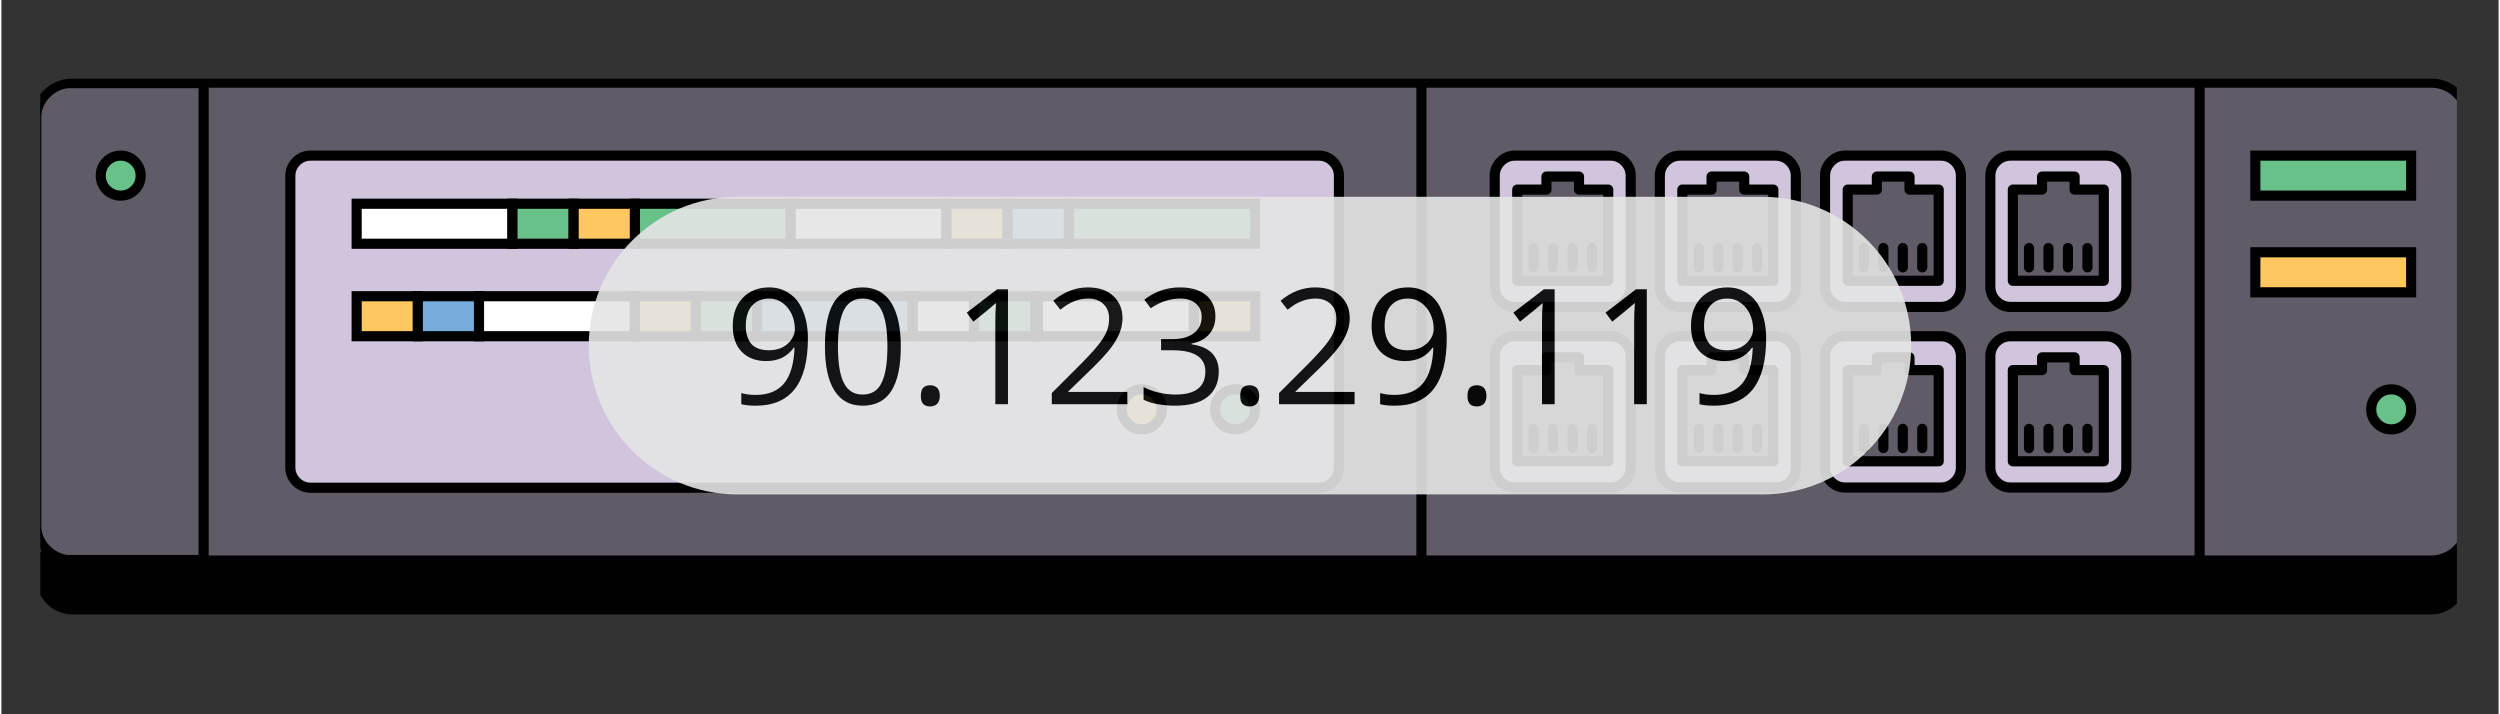 <svg xmlns="http://www.w3.org/2000/svg" xmlns:xlink="http://www.w3.org/1999/xlink" width="140" zoomAndPan="magnify" viewBox="0 0 104.88 30" height="40" preserveAspectRatio="xMidYMid meet" version="1.0"><rect x="0" y="0" width="104.88" height="30" fill="#333333" stroke="none"/><defs><filter x="0%" y="0%" width="100%" height="100%" id="8fdc1958b3"><feColorMatrix values="0 0 0 0 1 0 0 0 0 1 0 0 0 0 1 0 0 0 1 0" color-interpolation-filters="sRGB"/></filter><g/><clipPath id="7b57550fb8"><path d="M 1.633 22 L 103.129 22 L 103.129 25.805 L 1.633 25.805 Z M 1.633 22 " clip-rule="nonzero"/></clipPath><clipPath id="5997197e5d"><path d="M 1.633 3.305 L 9 3.305 L 9 23.766 L 1.633 23.766 Z M 1.633 3.305 " clip-rule="nonzero"/></clipPath><clipPath id="62bd7df922"><path d="M 1.465 21.992 L 1.465 5.008 C 1.465 4.59 1.613 4.234 1.906 3.938 C 2.203 3.641 2.562 3.492 2.98 3.492 L 102.047 3.492 C 102.465 3.492 102.824 3.641 103.117 3.938 C 103.414 4.234 103.562 4.59 103.562 5.008 L 103.562 21.992 C 103.562 22.414 103.414 22.77 103.117 23.066 C 102.824 23.363 102.465 23.512 102.047 23.512 L 2.98 23.512 C 2.562 23.512 2.203 23.363 1.906 23.066 C 1.613 22.77 1.465 22.414 1.465 21.992 Z M 1.465 21.992 " clip-rule="nonzero"/></clipPath><clipPath id="91fb056840"><path d="M 1.633 3.305 L 103.129 3.305 L 103.129 24 L 1.633 24 Z M 1.633 3.305 " clip-rule="nonzero"/></clipPath><clipPath id="853cc76e46"><path d="M 1.633 3.305 L 9 3.305 L 9 23.766 L 1.633 23.766 Z M 1.633 3.305 " clip-rule="nonzero"/></clipPath><clipPath id="7b28061dbf"><path d="M 1.465 21.992 L 1.465 5.008 C 1.465 4.59 1.613 4.234 1.906 3.938 C 2.203 3.641 2.562 3.492 2.98 3.492 L 102.047 3.492 C 102.465 3.492 102.824 3.641 103.117 3.938 C 103.414 4.234 103.562 4.59 103.562 5.008 L 103.562 21.992 C 103.562 22.414 103.414 22.77 103.117 23.066 C 102.824 23.363 102.465 23.512 102.047 23.512 L 2.98 23.512 C 2.562 23.512 2.203 23.363 1.906 23.066 C 1.613 22.77 1.465 22.414 1.465 21.992 Z M 1.465 21.992 " clip-rule="nonzero"/></clipPath><clipPath id="34b1a5bdae"><path d="M 1.633 3.305 L 103.129 3.305 L 103.129 25.805 L 1.633 25.805 Z M 1.633 3.305 " clip-rule="nonzero"/></clipPath><clipPath id="0a7f7ab799"><path d="M 1.633 3.305 L 9 3.305 L 9 23.766 L 1.633 23.766 Z M 1.633 3.305 " clip-rule="nonzero"/></clipPath><clipPath id="078c647e55"><path d="M 1.465 21.992 L 1.465 5.008 C 1.465 4.59 1.613 4.234 1.906 3.938 C 2.203 3.641 2.562 3.492 2.98 3.492 L 102.047 3.492 C 102.465 3.492 102.824 3.641 103.117 3.938 C 103.414 4.234 103.562 4.59 103.562 5.008 L 103.562 21.992 C 103.562 22.414 103.414 22.77 103.117 23.066 C 102.824 23.363 102.465 23.512 102.047 23.512 L 2.98 23.512 C 2.562 23.512 2.203 23.363 1.906 23.066 C 1.613 22.77 1.465 22.414 1.465 21.992 Z M 1.465 21.992 " clip-rule="nonzero"/></clipPath><clipPath id="43fe7c5b7f"><path d="M 56 3.305 L 75 3.305 L 75 19 L 56 19 Z M 56 3.305 " clip-rule="nonzero"/></clipPath><clipPath id="80f7c2dc30"><path d="M 63 3.305 L 82 3.305 L 82 19 L 63 19 Z M 63 3.305 " clip-rule="nonzero"/></clipPath><clipPath id="faf5c5faf7"><path d="M 70 3.305 L 89 3.305 L 89 19 L 70 19 Z M 70 3.305 " clip-rule="nonzero"/></clipPath><clipPath id="b7ad4763f4"><path d="M 77 3.305 L 96 3.305 L 96 19 L 77 19 Z M 77 3.305 " clip-rule="nonzero"/></clipPath><clipPath id="4f9bc08d16"><path d="M 56 8 L 75 8 L 75 25.805 L 56 25.805 Z M 56 8 " clip-rule="nonzero"/></clipPath><clipPath id="9565bceda4"><path d="M 63 8 L 82 8 L 82 25.805 L 63 25.805 Z M 63 8 " clip-rule="nonzero"/></clipPath><clipPath id="69dfd85177"><path d="M 70 8 L 89 8 L 89 25.805 L 70 25.805 Z M 70 8 " clip-rule="nonzero"/></clipPath><clipPath id="335504f481"><path d="M 77 8 L 96 8 L 96 25.805 L 77 25.805 Z M 77 8 " clip-rule="nonzero"/></clipPath><clipPath id="fddbfda3e9"><path d="M 93 10 L 103.129 10 L 103.129 25 L 93 25 Z M 93 10 " clip-rule="nonzero"/></clipPath><clipPath id="ef5968e3ed"><path d="M 1.633 3.305 L 12 3.305 L 12 15 L 1.633 15 Z M 1.633 3.305 " clip-rule="nonzero"/></clipPath><clipPath id="c0a10d151d"><path d="M 6 3.305 L 63 3.305 L 63 25.805 L 6 25.805 Z M 6 3.305 " clip-rule="nonzero"/></clipPath><clipPath id="88fd8d05bd"><path d="M 59 3.305 L 60 3.305 L 60 24 L 59 24 Z M 59 3.305 " clip-rule="nonzero"/></clipPath><clipPath id="64845ace80"><path d="M 92 3.305 L 93 3.305 L 93 24 L 92 24 Z M 92 3.305 " clip-rule="nonzero"/></clipPath><mask id="ef2af57701"><g filter="url(#8fdc1958b3)"><rect x="-10.488" width="125.856" fill="#000000" y="-3" height="36" fill-opacity="0.9"/></g></mask><clipPath id="5ef28d3043"><path d="M 0.668 0.266 L 56.227 0.266 L 56.227 12.766 L 0.668 12.766 Z M 0.668 0.266 " clip-rule="nonzero"/></clipPath><clipPath id="20c2387d30"><path d="M 6.918 0.266 L 49.965 0.266 C 53.414 0.266 56.211 3.066 56.211 6.516 C 56.211 9.969 53.414 12.766 49.965 12.766 L 6.918 12.766 C 3.465 12.766 0.668 9.969 0.668 6.516 C 0.668 3.066 3.465 0.266 6.918 0.266 Z M 6.918 0.266 " clip-rule="nonzero"/></clipPath><clipPath id="7c1904b293"><rect x="0" width="57" y="0" height="13"/></clipPath></defs><g clip-path="url(#7b57550fb8)"><path fill="#010101" d="M 2.98 22.395 L 102.047 22.395 C 102.25 22.395 102.441 22.434 102.629 22.508 C 102.812 22.586 102.977 22.695 103.117 22.84 C 103.262 22.98 103.371 23.145 103.449 23.332 C 103.523 23.516 103.562 23.711 103.562 23.91 L 103.562 24.285 C 103.562 24.488 103.523 24.684 103.449 24.867 C 103.371 25.055 103.262 25.219 103.117 25.359 C 102.977 25.504 102.812 25.613 102.629 25.688 C 102.441 25.766 102.25 25.805 102.047 25.805 L 2.98 25.805 C 2.777 25.805 2.586 25.766 2.398 25.688 C 2.215 25.613 2.051 25.504 1.906 25.359 C 1.766 25.219 1.656 25.055 1.578 24.867 C 1.504 24.684 1.465 24.488 1.465 24.285 L 1.465 23.91 C 1.465 23.711 1.504 23.516 1.578 23.332 C 1.656 23.145 1.766 22.98 1.906 22.84 C 2.051 22.695 2.215 22.586 2.398 22.508 C 2.586 22.434 2.777 22.395 2.98 22.395 Z M 2.98 22.395 " fill-opacity="1" fill-rule="nonzero"/></g><g clip-path="url(#5997197e5d)"><g clip-path="url(#62bd7df922)"><path fill="#d1c4dd" d="M 1.465 3.492 L 8.492 3.492 L 8.492 23.512 L 1.465 23.512 Z M 1.465 3.492 " fill-opacity="1" fill-rule="nonzero"/></g></g><g clip-path="url(#91fb056840)"><path fill="#615b67" d="M 2.98 3.492 L 102.047 3.492 C 102.25 3.492 102.441 3.531 102.629 3.609 C 102.812 3.684 102.977 3.793 103.117 3.938 C 103.262 4.078 103.371 4.242 103.449 4.43 C 103.523 4.613 103.562 4.809 103.562 5.008 L 103.562 21.992 C 103.562 22.195 103.523 22.387 103.449 22.574 C 103.371 22.762 103.262 22.926 103.117 23.066 C 102.977 23.207 102.812 23.32 102.629 23.395 C 102.441 23.473 102.25 23.512 102.047 23.512 L 2.98 23.512 C 2.777 23.512 2.586 23.473 2.398 23.395 C 2.215 23.32 2.051 23.207 1.906 23.066 C 1.766 22.926 1.656 22.762 1.578 22.574 C 1.504 22.387 1.465 22.195 1.465 21.992 L 1.465 5.008 C 1.465 4.809 1.504 4.613 1.578 4.43 C 1.656 4.242 1.766 4.078 1.906 3.938 C 2.051 3.793 2.215 3.684 2.398 3.609 C 2.586 3.531 2.777 3.492 2.98 3.492 Z M 2.98 3.492 " fill-opacity="1" fill-rule="nonzero"/></g><g clip-path="url(#853cc76e46)"><g clip-path="url(#7b28061dbf)"><path fill="#615b67" d="M 1.465 3.492 L 8.492 3.492 L 8.492 23.512 L 1.465 23.512 Z M 1.465 3.492 " fill-opacity="1" fill-rule="nonzero"/></g></g><g clip-path="url(#34b1a5bdae)"><path stroke-linecap="butt" transform="matrix(0.851, 0, 0, 0.853, 1.277, 3.304)" fill="none" stroke-linejoin="miter" d="M 2.002 0.22 L 118.429 0.22 C 118.667 0.22 118.892 0.266 119.113 0.358 C 119.328 0.445 119.521 0.573 119.687 0.742 C 119.856 0.907 119.985 1.1 120.077 1.32 C 120.164 1.535 120.21 1.764 120.21 1.998 L 120.21 21.919 C 120.21 22.157 120.164 22.381 120.077 22.601 C 119.985 22.821 119.856 23.014 119.687 23.179 C 119.521 23.343 119.328 23.476 119.113 23.563 C 118.892 23.655 118.667 23.701 118.429 23.701 L 2.002 23.701 C 1.763 23.701 1.538 23.655 1.318 23.563 C 1.102 23.476 0.909 23.343 0.739 23.179 C 0.574 23.014 0.445 22.821 0.354 22.601 C 0.266 22.381 0.22 22.157 0.22 21.919 L 0.22 1.998 C 0.22 1.764 0.266 1.535 0.354 1.32 C 0.445 1.1 0.574 0.907 0.739 0.742 C 0.909 0.573 1.102 0.445 1.318 0.358 C 1.538 0.266 1.763 0.22 2.002 0.22 Z M 2.002 0.22 " stroke="#010101" stroke-width="0.45" stroke-opacity="1" stroke-miterlimit="10"/></g><g clip-path="url(#0a7f7ab799)"><g clip-path="url(#078c647e55)"><path stroke-linecap="butt" transform="matrix(0.851, 0, 0, 0.853, 1.277, 3.304)" fill="none" stroke-linejoin="miter" d="M 0.22 0.22 L 8.479 0.22 L 8.479 23.701 L 0.22 23.701 Z M 0.22 0.22 " stroke="#010101" stroke-width="0.5" stroke-opacity="1" stroke-miterlimit="10"/></g></g><path fill="#d1c4dd" d="M 63.562 6.535 L 67.57 6.535 C 67.805 6.535 68.004 6.617 68.172 6.785 C 68.336 6.953 68.422 7.152 68.422 7.387 L 68.422 12.035 C 68.422 12.27 68.336 12.473 68.172 12.637 C 68.004 12.805 67.805 12.887 67.57 12.887 L 63.562 12.887 C 63.328 12.887 63.125 12.805 62.961 12.637 C 62.793 12.473 62.711 12.27 62.711 12.035 L 62.711 7.387 C 62.711 7.152 62.793 6.953 62.961 6.785 C 63.125 6.617 63.328 6.535 63.562 6.535 Z M 63.562 6.535 " fill-opacity="1" fill-rule="nonzero"/><g clip-path="url(#43fe7c5b7f)"><path stroke-linecap="butt" transform="matrix(0.851, 0, 0, 0.853, 1.277, 3.304)" fill="none" stroke-linejoin="miter" d="M 73.2 3.789 L 77.91 3.789 C 78.186 3.789 78.42 3.885 78.617 4.082 C 78.81 4.279 78.911 4.513 78.911 4.788 L 78.911 10.24 C 78.911 10.515 78.81 10.753 78.617 10.946 C 78.42 11.143 78.186 11.239 77.91 11.239 L 73.2 11.239 C 72.925 11.239 72.686 11.143 72.493 10.946 C 72.296 10.753 72.199 10.515 72.199 10.24 L 72.199 4.788 C 72.199 4.513 72.296 4.279 72.493 4.082 C 72.686 3.885 72.925 3.789 73.2 3.789 Z M 73.2 3.789 " stroke="#010101" stroke-width="0.5" stroke-opacity="1" stroke-miterlimit="10"/></g><path stroke-linecap="round" transform="matrix(0.851, 0, 0, 0.853, 1.277, 3.304)" fill-opacity="1" fill="#615b67" fill-rule="nonzero" stroke-linejoin="round" d="M 76.359 5.461 L 76.359 4.82 L 74.752 4.82 L 74.752 5.461 L 73.31 5.461 L 73.31 9.951 L 77.8 9.951 L 77.8 5.461 Z M 76.359 5.461 " stroke="#010101" stroke-width="0.5" stroke-opacity="1" stroke-miterlimit="4"/><path stroke-linecap="round" transform="matrix(0.851, 0, 0, 0.853, 1.277, 3.304)" fill="none" stroke-linejoin="miter" d="M 74.118 9.292 L 74.118 8.339 " stroke="#010101" stroke-width="0.5" stroke-opacity="1" stroke-miterlimit="10"/><path stroke-linecap="round" transform="matrix(0.851, 0, 0, 0.853, 1.277, 3.304)" fill="none" stroke-linejoin="miter" d="M 75.078 9.292 L 75.078 8.339 " stroke="#010101" stroke-width="0.5" stroke-opacity="1" stroke-miterlimit="10"/><path stroke-linecap="round" transform="matrix(0.851, 0, 0, 0.853, 1.277, 3.304)" fill="none" stroke-linejoin="miter" d="M 76.042 9.292 L 76.042 8.339 " stroke="#010101" stroke-width="0.5" stroke-opacity="1" stroke-miterlimit="10"/><path stroke-linecap="round" transform="matrix(0.851, 0, 0, 0.853, 1.277, 3.304)" fill="none" stroke-linejoin="miter" d="M 77.001 9.292 L 77.001 8.339 " stroke="#010101" stroke-width="0.5" stroke-opacity="1" stroke-miterlimit="10"/><path fill="#d1c4dd" d="M 70.496 6.535 L 74.504 6.535 C 74.738 6.535 74.941 6.617 75.105 6.785 C 75.273 6.953 75.355 7.152 75.355 7.387 L 75.355 12.035 C 75.355 12.27 75.273 12.473 75.105 12.637 C 74.941 12.805 74.738 12.887 74.504 12.887 L 70.496 12.887 C 70.262 12.887 70.062 12.805 69.895 12.637 C 69.73 12.473 69.645 12.27 69.645 12.035 L 69.645 7.387 C 69.645 7.152 69.73 6.953 69.895 6.785 C 70.062 6.617 70.262 6.535 70.496 6.535 Z M 70.496 6.535 " fill-opacity="1" fill-rule="nonzero"/><g clip-path="url(#80f7c2dc30)"><path stroke-linecap="butt" transform="matrix(0.851, 0, 0, 0.853, 1.277, 3.304)" fill="none" stroke-linejoin="miter" d="M 81.349 3.789 L 86.059 3.789 C 86.334 3.789 86.573 3.885 86.766 4.082 C 86.963 4.279 87.06 4.513 87.06 4.788 L 87.06 10.24 C 87.06 10.515 86.963 10.753 86.766 10.946 C 86.573 11.143 86.334 11.239 86.059 11.239 L 81.349 11.239 C 81.073 11.239 80.839 11.143 80.642 10.946 C 80.449 10.753 80.348 10.515 80.348 10.24 L 80.348 4.788 C 80.348 4.513 80.449 4.279 80.642 4.082 C 80.839 3.885 81.073 3.789 81.349 3.789 Z M 81.349 3.789 " stroke="#010101" stroke-width="0.5" stroke-opacity="1" stroke-miterlimit="10"/></g><path stroke-linecap="round" transform="matrix(0.851, 0, 0, 0.853, 1.277, 3.304)" fill-opacity="1" fill="#615b67" fill-rule="nonzero" stroke-linejoin="round" d="M 84.512 5.461 L 84.512 4.82 L 82.901 4.82 L 82.901 5.461 L 81.459 5.461 L 81.459 9.951 L 85.949 9.951 L 85.949 5.461 Z M 84.512 5.461 " stroke="#010101" stroke-width="0.5" stroke-opacity="1" stroke-miterlimit="4"/><path stroke-linecap="round" transform="matrix(0.851, 0, 0, 0.853, 1.277, 3.304)" fill="none" stroke-linejoin="miter" d="M 82.272 9.292 L 82.272 8.339 " stroke="#010101" stroke-width="0.5" stroke-opacity="1" stroke-miterlimit="10"/><path stroke-linecap="round" transform="matrix(0.851, 0, 0, 0.853, 1.277, 3.304)" fill="none" stroke-linejoin="miter" d="M 83.231 9.292 L 83.231 8.339 " stroke="#010101" stroke-width="0.5" stroke-opacity="1" stroke-miterlimit="10"/><path stroke-linecap="round" transform="matrix(0.851, 0, 0, 0.853, 1.277, 3.304)" fill="none" stroke-linejoin="miter" d="M 84.191 9.292 L 84.191 8.339 " stroke="#010101" stroke-width="0.5" stroke-opacity="1" stroke-miterlimit="10"/><path stroke-linecap="round" transform="matrix(0.851, 0, 0, 0.853, 1.277, 3.304)" fill="none" stroke-linejoin="miter" d="M 85.15 9.292 L 85.15 8.339 " stroke="#010101" stroke-width="0.5" stroke-opacity="1" stroke-miterlimit="10"/><path fill="#d1c4dd" d="M 77.434 6.535 L 81.441 6.535 C 81.676 6.535 81.875 6.617 82.043 6.785 C 82.207 6.953 82.289 7.152 82.289 7.387 L 82.289 12.035 C 82.289 12.27 82.207 12.473 82.043 12.637 C 81.875 12.805 81.676 12.887 81.441 12.887 L 77.434 12.887 C 77.195 12.887 76.996 12.805 76.832 12.637 C 76.664 12.473 76.582 12.27 76.582 12.035 L 76.582 7.387 C 76.582 7.152 76.664 6.953 76.832 6.785 C 76.996 6.617 77.195 6.535 77.434 6.535 Z M 77.434 6.535 " fill-opacity="1" fill-rule="nonzero"/><g clip-path="url(#faf5c5faf7)"><path stroke-linecap="butt" transform="matrix(0.851, 0, 0, 0.853, 1.277, 3.304)" fill="none" stroke-linejoin="miter" d="M 89.502 3.789 L 94.212 3.789 C 94.488 3.789 94.722 3.885 94.919 4.082 C 95.112 4.279 95.208 4.513 95.208 4.788 L 95.208 10.24 C 95.208 10.515 95.112 10.753 94.919 10.946 C 94.722 11.143 94.488 11.239 94.212 11.239 L 89.502 11.239 C 89.222 11.239 88.988 11.143 88.795 10.946 C 88.598 10.753 88.501 10.515 88.501 10.24 L 88.501 4.788 C 88.501 4.513 88.598 4.279 88.795 4.082 C 88.988 3.885 89.222 3.789 89.502 3.789 Z M 89.502 3.789 " stroke="#010101" stroke-width="0.5" stroke-opacity="1" stroke-miterlimit="10"/></g><path stroke-linecap="round" transform="matrix(0.851, 0, 0, 0.853, 1.277, 3.304)" fill-opacity="1" fill="#615b67" fill-rule="nonzero" stroke-linejoin="round" d="M 92.67 5.461 L 92.67 4.82 L 91.058 4.82 L 91.058 5.461 L 89.621 5.461 L 89.621 9.951 L 94.111 9.951 L 94.111 5.461 Z M 92.67 5.461 " stroke="#010101" stroke-width="0.5" stroke-opacity="1" stroke-miterlimit="4"/><path stroke-linecap="round" transform="matrix(0.851, 0, 0, 0.853, 1.277, 3.304)" fill="none" stroke-linejoin="miter" d="M 90.42 9.292 L 90.42 8.339 " stroke="#010101" stroke-width="0.5" stroke-opacity="1" stroke-miterlimit="10"/><path stroke-linecap="round" transform="matrix(0.851, 0, 0, 0.853, 1.277, 3.304)" fill="none" stroke-linejoin="miter" d="M 91.38 9.292 L 91.38 8.339 " stroke="#010101" stroke-width="0.5" stroke-opacity="1" stroke-miterlimit="10"/><path stroke-linecap="round" transform="matrix(0.851, 0, 0, 0.853, 1.277, 3.304)" fill="none" stroke-linejoin="miter" d="M 92.339 9.292 L 92.339 8.339 " stroke="#010101" stroke-width="0.5" stroke-opacity="1" stroke-miterlimit="10"/><path stroke-linecap="round" transform="matrix(0.851, 0, 0, 0.853, 1.277, 3.304)" fill="none" stroke-linejoin="miter" d="M 93.299 9.292 L 93.299 8.339 " stroke="#010101" stroke-width="0.5" stroke-opacity="1" stroke-miterlimit="10"/><path fill="#d1c4dd" d="M 84.375 6.535 L 88.383 6.535 C 88.617 6.535 88.816 6.617 88.984 6.785 C 89.152 6.953 89.234 7.152 89.234 7.387 L 89.234 12.035 C 89.234 12.27 89.152 12.473 88.984 12.637 C 88.816 12.805 88.617 12.887 88.383 12.887 L 84.375 12.887 C 84.141 12.887 83.941 12.805 83.773 12.637 C 83.605 12.473 83.523 12.27 83.523 12.035 L 83.523 7.387 C 83.523 7.152 83.605 6.953 83.773 6.785 C 83.941 6.617 84.141 6.535 84.375 6.535 Z M 84.375 6.535 " fill-opacity="1" fill-rule="nonzero"/><g clip-path="url(#b7ad4763f4)"><path stroke-linecap="butt" transform="matrix(0.851, 0, 0, 0.853, 1.277, 3.304)" fill="none" stroke-linejoin="miter" d="M 97.66 3.789 L 102.37 3.789 C 102.646 3.789 102.88 3.885 103.077 4.082 C 103.274 4.279 103.371 4.513 103.371 4.788 L 103.371 10.24 C 103.371 10.515 103.274 10.753 103.077 10.946 C 102.88 11.143 102.646 11.239 102.37 11.239 L 97.66 11.239 C 97.384 11.239 97.15 11.143 96.953 10.946 C 96.756 10.753 96.659 10.515 96.659 10.24 L 96.659 4.788 C 96.659 4.513 96.756 4.279 96.953 4.082 C 97.15 3.885 97.384 3.789 97.66 3.789 Z M 97.66 3.789 " stroke="#010101" stroke-width="0.5" stroke-opacity="1" stroke-miterlimit="10"/></g><path stroke-linecap="round" transform="matrix(0.851, 0, 0, 0.853, 1.277, 3.304)" fill-opacity="1" fill="#615b67" fill-rule="nonzero" stroke-linejoin="round" d="M 100.818 5.461 L 100.818 4.82 L 99.212 4.82 L 99.212 5.461 L 97.77 5.461 L 97.77 9.951 L 102.26 9.951 L 102.26 5.461 Z M 100.818 5.461 " stroke="#010101" stroke-width="0.5" stroke-opacity="1" stroke-miterlimit="4"/><path stroke-linecap="round" transform="matrix(0.851, 0, 0, 0.853, 1.277, 3.304)" fill="none" stroke-linejoin="miter" d="M 98.569 9.292 L 98.569 8.339 " stroke="#010101" stroke-width="0.5" stroke-opacity="1" stroke-miterlimit="10"/><path stroke-linecap="round" transform="matrix(0.851, 0, 0, 0.853, 1.277, 3.304)" fill="none" stroke-linejoin="miter" d="M 99.528 9.292 L 99.528 8.339 " stroke="#010101" stroke-width="0.5" stroke-opacity="1" stroke-miterlimit="10"/><path stroke-linecap="round" transform="matrix(0.851, 0, 0, 0.853, 1.277, 3.304)" fill="none" stroke-linejoin="miter" d="M 100.488 9.292 L 100.488 8.339 " stroke="#010101" stroke-width="0.5" stroke-opacity="1" stroke-miterlimit="10"/><path stroke-linecap="round" transform="matrix(0.851, 0, 0, 0.853, 1.277, 3.304)" fill="none" stroke-linejoin="miter" d="M 101.452 9.292 L 101.452 8.339 " stroke="#010101" stroke-width="0.5" stroke-opacity="1" stroke-miterlimit="10"/><path fill="#d1c4dd" d="M 63.562 14.117 L 67.57 14.117 C 67.805 14.117 68.004 14.199 68.172 14.363 C 68.336 14.531 68.422 14.734 68.422 14.969 L 68.422 19.613 C 68.422 19.852 68.336 20.051 68.172 20.219 C 68.004 20.383 67.805 20.469 67.57 20.469 L 63.562 20.469 C 63.328 20.469 63.125 20.383 62.961 20.219 C 62.793 20.051 62.711 19.852 62.711 19.613 L 62.711 14.969 C 62.711 14.734 62.793 14.531 62.961 14.363 C 63.125 14.199 63.328 14.117 63.562 14.117 Z M 63.562 14.117 " fill-opacity="1" fill-rule="nonzero"/><g clip-path="url(#4f9bc08d16)"><path stroke-linecap="butt" transform="matrix(0.851, 0, 0, 0.853, 1.277, 3.304)" fill="none" stroke-linejoin="miter" d="M 73.2 12.682 L 77.91 12.682 C 78.186 12.682 78.42 12.778 78.617 12.971 C 78.81 13.168 78.911 13.406 78.911 13.681 L 78.911 19.128 C 78.911 19.408 78.81 19.642 78.617 19.839 C 78.42 20.031 78.186 20.132 77.91 20.132 L 73.2 20.132 C 72.925 20.132 72.686 20.031 72.493 19.839 C 72.296 19.642 72.199 19.408 72.199 19.128 L 72.199 13.681 C 72.199 13.406 72.296 13.168 72.493 12.971 C 72.686 12.778 72.925 12.682 73.2 12.682 Z M 73.2 12.682 " stroke="#010101" stroke-width="0.5" stroke-opacity="1" stroke-miterlimit="10"/></g><path stroke-linecap="round" transform="matrix(0.851, 0, 0, 0.853, 1.277, 3.304)" fill-opacity="1" fill="#615b67" fill-rule="nonzero" stroke-linejoin="round" d="M 76.359 14.35 L 76.359 13.722 L 74.752 13.722 L 74.752 14.35 L 73.31 14.35 L 73.31 18.84 L 77.8 18.84 L 77.8 14.35 Z M 76.359 14.35 " stroke="#010101" stroke-width="0.5" stroke-opacity="1" stroke-miterlimit="4"/><path stroke-linecap="round" transform="matrix(0.851, 0, 0, 0.853, 1.277, 3.304)" fill="none" stroke-linejoin="miter" d="M 74.118 18.189 L 74.118 17.241 " stroke="#010101" stroke-width="0.5" stroke-opacity="1" stroke-miterlimit="10"/><path stroke-linecap="round" transform="matrix(0.851, 0, 0, 0.853, 1.277, 3.304)" fill="none" stroke-linejoin="miter" d="M 75.078 18.189 L 75.078 17.241 " stroke="#010101" stroke-width="0.5" stroke-opacity="1" stroke-miterlimit="10"/><path stroke-linecap="round" transform="matrix(0.851, 0, 0, 0.853, 1.277, 3.304)" fill="none" stroke-linejoin="miter" d="M 76.042 18.189 L 76.042 17.241 " stroke="#010101" stroke-width="0.5" stroke-opacity="1" stroke-miterlimit="10"/><path stroke-linecap="round" transform="matrix(0.851, 0, 0, 0.853, 1.277, 3.304)" fill="none" stroke-linejoin="miter" d="M 77.001 18.189 L 77.001 17.241 " stroke="#010101" stroke-width="0.5" stroke-opacity="1" stroke-miterlimit="10"/><path fill="#d1c4dd" d="M 70.496 14.117 L 74.504 14.117 C 74.738 14.117 74.941 14.199 75.105 14.363 C 75.273 14.531 75.355 14.734 75.355 14.969 L 75.355 19.613 C 75.355 19.852 75.273 20.051 75.105 20.219 C 74.941 20.383 74.738 20.469 74.504 20.469 L 70.496 20.469 C 70.262 20.469 70.062 20.383 69.895 20.219 C 69.73 20.051 69.645 19.852 69.645 19.613 L 69.645 14.969 C 69.645 14.734 69.73 14.531 69.895 14.363 C 70.062 14.199 70.262 14.117 70.496 14.117 Z M 70.496 14.117 " fill-opacity="1" fill-rule="nonzero"/><g clip-path="url(#9565bceda4)"><path stroke-linecap="butt" transform="matrix(0.851, 0, 0, 0.853, 1.277, 3.304)" fill="none" stroke-linejoin="miter" d="M 81.349 12.682 L 86.059 12.682 C 86.334 12.682 86.573 12.778 86.766 12.971 C 86.963 13.168 87.06 13.406 87.06 13.681 L 87.06 19.128 C 87.06 19.408 86.963 19.642 86.766 19.839 C 86.573 20.031 86.334 20.132 86.059 20.132 L 81.349 20.132 C 81.073 20.132 80.839 20.031 80.642 19.839 C 80.449 19.642 80.348 19.408 80.348 19.128 L 80.348 13.681 C 80.348 13.406 80.449 13.168 80.642 12.971 C 80.839 12.778 81.073 12.682 81.349 12.682 Z M 81.349 12.682 " stroke="#010101" stroke-width="0.5" stroke-opacity="1" stroke-miterlimit="10"/></g><path stroke-linecap="round" transform="matrix(0.851, 0, 0, 0.853, 1.277, 3.304)" fill-opacity="1" fill="#615b67" fill-rule="nonzero" stroke-linejoin="round" d="M 84.512 14.35 L 84.512 13.722 L 82.901 13.722 L 82.901 14.35 L 81.459 14.35 L 81.459 18.84 L 85.949 18.84 L 85.949 14.35 Z M 84.512 14.35 " stroke="#010101" stroke-width="0.5" stroke-opacity="1" stroke-miterlimit="4"/><path stroke-linecap="round" transform="matrix(0.851, 0, 0, 0.853, 1.277, 3.304)" fill="none" stroke-linejoin="miter" d="M 82.272 18.189 L 82.272 17.241 " stroke="#010101" stroke-width="0.5" stroke-opacity="1" stroke-miterlimit="10"/><path stroke-linecap="round" transform="matrix(0.851, 0, 0, 0.853, 1.277, 3.304)" fill="none" stroke-linejoin="miter" d="M 83.231 18.189 L 83.231 17.241 " stroke="#010101" stroke-width="0.5" stroke-opacity="1" stroke-miterlimit="10"/><path stroke-linecap="round" transform="matrix(0.851, 0, 0, 0.853, 1.277, 3.304)" fill="none" stroke-linejoin="miter" d="M 84.191 18.189 L 84.191 17.241 " stroke="#010101" stroke-width="0.5" stroke-opacity="1" stroke-miterlimit="10"/><path stroke-linecap="round" transform="matrix(0.851, 0, 0, 0.853, 1.277, 3.304)" fill="none" stroke-linejoin="miter" d="M 85.15 18.189 L 85.15 17.241 " stroke="#010101" stroke-width="0.5" stroke-opacity="1" stroke-miterlimit="10"/><path fill="#d1c4dd" d="M 77.434 14.117 L 81.441 14.117 C 81.676 14.117 81.875 14.199 82.043 14.363 C 82.207 14.531 82.289 14.734 82.289 14.969 L 82.289 19.613 C 82.289 19.852 82.207 20.051 82.043 20.219 C 81.875 20.383 81.676 20.469 81.441 20.469 L 77.434 20.469 C 77.195 20.469 76.996 20.383 76.832 20.219 C 76.664 20.051 76.582 19.852 76.582 19.613 L 76.582 14.969 C 76.582 14.734 76.664 14.531 76.832 14.363 C 76.996 14.199 77.195 14.117 77.434 14.117 Z M 77.434 14.117 " fill-opacity="1" fill-rule="nonzero"/><g clip-path="url(#69dfd85177)"><path stroke-linecap="butt" transform="matrix(0.851, 0, 0, 0.853, 1.277, 3.304)" fill="none" stroke-linejoin="miter" d="M 89.502 12.682 L 94.212 12.682 C 94.488 12.682 94.722 12.778 94.919 12.971 C 95.112 13.168 95.208 13.406 95.208 13.681 L 95.208 19.128 C 95.208 19.408 95.112 19.642 94.919 19.839 C 94.722 20.031 94.488 20.132 94.212 20.132 L 89.502 20.132 C 89.222 20.132 88.988 20.031 88.795 19.839 C 88.598 19.642 88.501 19.408 88.501 19.128 L 88.501 13.681 C 88.501 13.406 88.598 13.168 88.795 12.971 C 88.988 12.778 89.222 12.682 89.502 12.682 Z M 89.502 12.682 " stroke="#010101" stroke-width="0.5" stroke-opacity="1" stroke-miterlimit="10"/></g><path stroke-linecap="round" transform="matrix(0.851, 0, 0, 0.853, 1.277, 3.304)" fill-opacity="1" fill="#615b67" fill-rule="nonzero" stroke-linejoin="round" d="M 92.67 14.35 L 92.67 13.722 L 91.058 13.722 L 91.058 14.35 L 89.621 14.35 L 89.621 18.84 L 94.111 18.84 L 94.111 14.35 Z M 92.67 14.35 " stroke="#010101" stroke-width="0.5" stroke-opacity="1" stroke-miterlimit="4"/><path stroke-linecap="round" transform="matrix(0.851, 0, 0, 0.853, 1.277, 3.304)" fill="none" stroke-linejoin="miter" d="M 90.42 18.189 L 90.42 17.241 " stroke="#010101" stroke-width="0.5" stroke-opacity="1" stroke-miterlimit="10"/><path stroke-linecap="round" transform="matrix(0.851, 0, 0, 0.853, 1.277, 3.304)" fill="none" stroke-linejoin="miter" d="M 91.38 18.189 L 91.38 17.241 " stroke="#010101" stroke-width="0.5" stroke-opacity="1" stroke-miterlimit="10"/><path stroke-linecap="round" transform="matrix(0.851, 0, 0, 0.853, 1.277, 3.304)" fill="none" stroke-linejoin="miter" d="M 92.339 18.189 L 92.339 17.241 " stroke="#010101" stroke-width="0.5" stroke-opacity="1" stroke-miterlimit="10"/><path stroke-linecap="round" transform="matrix(0.851, 0, 0, 0.853, 1.277, 3.304)" fill="none" stroke-linejoin="miter" d="M 93.299 18.189 L 93.299 17.241 " stroke="#010101" stroke-width="0.5" stroke-opacity="1" stroke-miterlimit="10"/><path fill="#d1c4dd" d="M 84.375 14.117 L 88.383 14.117 C 88.617 14.117 88.816 14.199 88.984 14.363 C 89.152 14.531 89.234 14.734 89.234 14.969 L 89.234 19.613 C 89.234 19.852 89.152 20.051 88.984 20.219 C 88.816 20.383 88.617 20.469 88.383 20.469 L 84.375 20.469 C 84.141 20.469 83.941 20.383 83.773 20.219 C 83.605 20.051 83.523 19.852 83.523 19.613 L 83.523 14.969 C 83.523 14.734 83.605 14.531 83.773 14.363 C 83.941 14.199 84.141 14.117 84.375 14.117 Z M 84.375 14.117 " fill-opacity="1" fill-rule="nonzero"/><g clip-path="url(#335504f481)"><path stroke-linecap="butt" transform="matrix(0.851, 0, 0, 0.853, 1.277, 3.304)" fill="none" stroke-linejoin="miter" d="M 97.66 12.682 L 102.37 12.682 C 102.646 12.682 102.88 12.778 103.077 12.971 C 103.274 13.168 103.371 13.406 103.371 13.681 L 103.371 19.128 C 103.371 19.408 103.274 19.642 103.077 19.839 C 102.88 20.031 102.646 20.132 102.37 20.132 L 97.66 20.132 C 97.384 20.132 97.15 20.031 96.953 19.839 C 96.756 19.642 96.659 19.408 96.659 19.128 L 96.659 13.681 C 96.659 13.406 96.756 13.168 96.953 12.971 C 97.15 12.778 97.384 12.682 97.66 12.682 Z M 97.66 12.682 " stroke="#010101" stroke-width="0.5" stroke-opacity="1" stroke-miterlimit="10"/></g><path stroke-linecap="round" transform="matrix(0.851, 0, 0, 0.853, 1.277, 3.304)" fill-opacity="1" fill="#615b67" fill-rule="nonzero" stroke-linejoin="round" d="M 100.818 14.35 L 100.818 13.722 L 99.212 13.722 L 99.212 14.35 L 97.77 14.35 L 97.77 18.84 L 102.26 18.84 L 102.26 14.35 Z M 100.818 14.35 " stroke="#010101" stroke-width="0.5" stroke-opacity="1" stroke-miterlimit="4"/><path stroke-linecap="round" transform="matrix(0.851, 0, 0, 0.853, 1.277, 3.304)" fill="none" stroke-linejoin="miter" d="M 98.569 18.189 L 98.569 17.241 " stroke="#010101" stroke-width="0.5" stroke-opacity="1" stroke-miterlimit="10"/><path stroke-linecap="round" transform="matrix(0.851, 0, 0, 0.853, 1.277, 3.304)" fill="none" stroke-linejoin="miter" d="M 99.528 18.189 L 99.528 17.241 " stroke="#010101" stroke-width="0.5" stroke-opacity="1" stroke-miterlimit="10"/><path stroke-linecap="round" transform="matrix(0.851, 0, 0, 0.853, 1.277, 3.304)" fill="none" stroke-linejoin="miter" d="M 100.488 18.189 L 100.488 17.241 " stroke="#010101" stroke-width="0.5" stroke-opacity="1" stroke-miterlimit="10"/><path stroke-linecap="round" transform="matrix(0.851, 0, 0, 0.853, 1.277, 3.304)" fill="none" stroke-linejoin="miter" d="M 101.452 18.189 L 101.452 17.241 " stroke="#010101" stroke-width="0.5" stroke-opacity="1" stroke-miterlimit="10"/><path stroke-linecap="butt" transform="matrix(0.851, 0, 0, 0.853, 1.277, 3.304)" fill-opacity="1" fill="#fec75f" fill-rule="nonzero" stroke-linejoin="miter" d="M 109.738 8.549 L 117.428 8.549 L 117.428 10.52 L 109.738 10.52 Z M 109.738 8.549 " stroke="#010101" stroke-width="0.5" stroke-opacity="1" stroke-miterlimit="10"/><path stroke-linecap="butt" transform="matrix(0.851, 0, 0, 0.853, 1.277, 3.304)" fill-opacity="1" fill="#67c189" fill-rule="nonzero" stroke-linejoin="miter" d="M 109.738 3.789 L 117.428 3.789 L 117.428 5.759 L 109.738 5.759 Z M 109.738 3.789 " stroke="#010101" stroke-width="0.5" stroke-opacity="1" stroke-miterlimit="10"/><path fill="#67c189" d="M 100.359 16.348 C 100.59 16.348 100.789 16.43 100.953 16.594 C 101.117 16.758 101.195 16.957 101.195 17.188 C 101.195 17.422 101.117 17.617 100.953 17.781 C 100.789 17.945 100.59 18.027 100.359 18.027 C 100.129 18.027 99.93 17.945 99.766 17.781 C 99.602 17.617 99.52 17.422 99.52 17.188 C 99.52 16.957 99.602 16.758 99.766 16.594 C 99.93 16.43 100.129 16.348 100.359 16.348 Z M 100.359 16.348 " fill-opacity="1" fill-rule="nonzero"/><g clip-path="url(#fddbfda3e9)"><path stroke-linecap="butt" transform="matrix(0.851, 0, 0, 0.853, 1.277, 3.304)" fill="none" stroke-linejoin="miter" d="M 116.445 15.298 C 116.716 15.298 116.95 15.394 117.143 15.587 C 117.336 15.779 117.428 16.013 117.428 16.283 C 117.428 16.558 117.336 16.787 117.143 16.98 C 116.95 17.172 116.716 17.268 116.445 17.268 C 116.175 17.268 115.94 17.172 115.748 16.98 C 115.555 16.787 115.458 16.558 115.458 16.283 C 115.458 16.013 115.555 15.779 115.748 15.587 C 115.94 15.394 116.175 15.298 116.445 15.298 Z M 116.445 15.298 " stroke="#010101" stroke-width="0.5" stroke-opacity="1" stroke-miterlimit="10"/></g><path fill="#67c189" d="M 5.008 6.535 C 5.238 6.535 5.438 6.617 5.602 6.781 C 5.766 6.945 5.848 7.145 5.848 7.375 C 5.848 7.609 5.766 7.805 5.602 7.969 C 5.438 8.133 5.238 8.215 5.008 8.215 C 4.777 8.215 4.578 8.133 4.414 7.969 C 4.254 7.805 4.172 7.609 4.172 7.375 C 4.172 7.145 4.254 6.945 4.414 6.781 C 4.578 6.617 4.777 6.535 5.008 6.535 Z M 5.008 6.535 " fill-opacity="1" fill-rule="nonzero"/><g clip-path="url(#ef5968e3ed)"><path stroke-linecap="butt" transform="matrix(0.851, 0, 0, 0.853, 1.277, 3.304)" fill="none" stroke-linejoin="miter" d="M 4.384 3.789 C 4.655 3.789 4.889 3.885 5.082 4.078 C 5.275 4.27 5.371 4.504 5.371 4.774 C 5.371 5.049 5.275 5.278 5.082 5.471 C 4.889 5.663 4.655 5.759 4.384 5.759 C 4.113 5.759 3.879 5.663 3.687 5.471 C 3.498 5.278 3.402 5.049 3.402 4.774 C 3.402 4.504 3.498 4.27 3.687 4.078 C 3.879 3.885 4.113 3.789 4.384 3.789 Z M 4.384 3.789 " stroke="#010101" stroke-width="0.5" stroke-opacity="1" stroke-miterlimit="10"/></g><path fill="#d1c4dd" d="M 12.984 6.535 L 55.316 6.535 C 55.551 6.535 55.754 6.617 55.918 6.785 C 56.086 6.953 56.168 7.152 56.168 7.387 L 56.168 19.625 C 56.168 19.859 56.086 20.059 55.918 20.227 C 55.754 20.391 55.551 20.477 55.316 20.477 L 12.984 20.477 C 12.75 20.477 12.551 20.391 12.383 20.227 C 12.219 20.059 12.133 19.859 12.133 19.625 L 12.133 7.387 C 12.133 7.152 12.219 6.953 12.383 6.785 C 12.551 6.617 12.75 6.535 12.984 6.535 Z M 12.984 6.535 " fill-opacity="1" fill-rule="nonzero"/><g clip-path="url(#c0a10d151d)"><path stroke-linecap="butt" transform="matrix(0.851, 0, 0, 0.853, 1.277, 3.304)" fill="none" stroke-linejoin="miter" d="M 13.759 3.789 L 63.509 3.789 C 63.785 3.789 64.023 3.885 64.216 4.082 C 64.413 4.279 64.51 4.513 64.51 4.788 L 64.51 19.142 C 64.51 19.417 64.413 19.651 64.216 19.848 C 64.023 20.04 63.785 20.141 63.509 20.141 L 13.759 20.141 C 13.483 20.141 13.249 20.04 13.052 19.848 C 12.859 19.651 12.758 19.417 12.758 19.142 L 12.758 4.788 C 12.758 4.513 12.859 4.279 13.052 4.082 C 13.249 3.885 13.483 3.789 13.759 3.789 Z M 13.759 3.789 " stroke="#010101" stroke-width="0.5" stroke-opacity="1" stroke-miterlimit="10"/></g><path stroke-linecap="butt" transform="matrix(0.851, 0, 0, 0.853, 1.277, 3.304)" fill-opacity="1" fill="#ffffff" fill-rule="nonzero" stroke-linejoin="miter" d="M 16.031 6.158 L 23.721 6.158 L 23.721 8.128 L 16.031 8.128 Z M 16.031 6.158 " stroke="#010101" stroke-width="0.5" stroke-opacity="1" stroke-miterlimit="10"/><path stroke-linecap="butt" transform="matrix(0.851, 0, 0, 0.853, 1.277, 3.304)" fill-opacity="1" fill="#ffffff" fill-rule="nonzero" stroke-linejoin="miter" d="M 22.068 10.712 L 29.762 10.712 L 29.762 12.682 L 22.068 12.682 Z M 22.068 10.712 " stroke="#010101" stroke-width="0.5" stroke-opacity="1" stroke-miterlimit="10"/><path stroke-linecap="butt" transform="matrix(0.851, 0, 0, 0.853, 1.277, 3.304)" fill-opacity="1" fill="#77acdd" fill-rule="nonzero" stroke-linejoin="miter" d="M 35.79 10.712 L 43.479 10.712 L 43.479 12.682 L 35.79 12.682 Z M 35.79 10.712 " stroke="#010101" stroke-width="0.5" stroke-opacity="1" stroke-miterlimit="10"/><path stroke-linecap="butt" transform="matrix(0.851, 0, 0, 0.853, 1.277, 3.304)" fill-opacity="1" fill="#ffffff" fill-rule="nonzero" stroke-linejoin="miter" d="M 49.659 10.712 L 57.348 10.712 L 57.348 12.682 L 49.659 12.682 Z M 49.659 10.712 " stroke="#010101" stroke-width="0.5" stroke-opacity="1" stroke-miterlimit="10"/><path stroke-linecap="butt" transform="matrix(0.851, 0, 0, 0.853, 1.277, 3.304)" fill-opacity="1" fill="#67c189" fill-rule="nonzero" stroke-linejoin="miter" d="M 29.762 6.158 L 37.452 6.158 L 37.452 8.128 L 29.762 8.128 Z M 29.762 6.158 " stroke="#010101" stroke-width="0.5" stroke-opacity="1" stroke-miterlimit="10"/><path stroke-linecap="butt" transform="matrix(0.851, 0, 0, 0.853, 1.277, 3.304)" fill-opacity="1" fill="#ffffff" fill-rule="nonzero" stroke-linejoin="miter" d="M 37.452 6.158 L 45.141 6.158 L 45.141 8.128 L 37.452 8.128 Z M 37.452 6.158 " stroke="#010101" stroke-width="0.5" stroke-opacity="1" stroke-miterlimit="10"/><path stroke-linecap="butt" transform="matrix(0.851, 0, 0, 0.853, 1.277, 3.304)" fill-opacity="1" fill="#67c189" fill-rule="nonzero" stroke-linejoin="miter" d="M 51.169 6.158 L 60.369 6.158 L 60.369 8.128 L 51.169 8.128 Z M 51.169 6.158 " stroke="#010101" stroke-width="0.5" stroke-opacity="1" stroke-miterlimit="10"/><path stroke-linecap="butt" transform="matrix(0.851, 0, 0, 0.853, 1.277, 3.304)" fill-opacity="1" fill="#67c189" fill-rule="nonzero" stroke-linejoin="miter" d="M 23.721 6.158 L 26.741 6.158 L 26.741 8.128 L 23.721 8.128 Z M 23.721 6.158 " stroke="#010101" stroke-width="0.5" stroke-opacity="1" stroke-miterlimit="10"/><path stroke-linecap="butt" transform="matrix(0.851, 0, 0, 0.853, 1.277, 3.304)" fill-opacity="1" fill="#fec75f" fill-rule="nonzero" stroke-linejoin="miter" d="M 26.741 6.158 L 29.762 6.158 L 29.762 8.128 L 26.741 8.128 Z M 26.741 6.158 " stroke="#010101" stroke-width="0.5" stroke-opacity="1" stroke-miterlimit="10"/><path stroke-linecap="butt" transform="matrix(0.851, 0, 0, 0.853, 1.277, 3.304)" fill-opacity="1" fill="#fec75f" fill-rule="nonzero" stroke-linejoin="miter" d="M 16.031 10.712 L 19.052 10.712 L 19.052 12.682 L 16.031 12.682 Z M 16.031 10.712 " stroke="#010101" stroke-width="0.5" stroke-opacity="1" stroke-miterlimit="10"/><path stroke-linecap="butt" transform="matrix(0.851, 0, 0, 0.853, 1.277, 3.304)" fill-opacity="1" fill="#77acdd" fill-rule="nonzero" stroke-linejoin="miter" d="M 19.052 10.712 L 22.068 10.712 L 22.068 12.682 L 19.052 12.682 Z M 19.052 10.712 " stroke="#010101" stroke-width="0.5" stroke-opacity="1" stroke-miterlimit="10"/><path stroke-linecap="butt" transform="matrix(0.851, 0, 0, 0.853, 1.277, 3.304)" fill-opacity="1" fill="#fec75f" fill-rule="nonzero" stroke-linejoin="miter" d="M 29.762 10.712 L 32.778 10.712 L 32.778 12.682 L 29.762 12.682 Z M 29.762 10.712 " stroke="#010101" stroke-width="0.5" stroke-opacity="1" stroke-miterlimit="10"/><path stroke-linecap="butt" transform="matrix(0.851, 0, 0, 0.853, 1.277, 3.304)" fill-opacity="1" fill="#67c189" fill-rule="nonzero" stroke-linejoin="miter" d="M 32.769 10.712 L 35.79 10.712 L 35.79 12.682 L 32.769 12.682 Z M 32.769 10.712 " stroke="#010101" stroke-width="0.5" stroke-opacity="1" stroke-miterlimit="10"/><path stroke-linecap="butt" transform="matrix(0.851, 0, 0, 0.853, 1.277, 3.304)" fill-opacity="1" fill="#ffffff" fill-rule="nonzero" stroke-linejoin="miter" d="M 43.479 10.712 L 46.5 10.712 L 46.5 12.682 L 43.479 12.682 Z M 43.479 10.712 " stroke="#010101" stroke-width="0.5" stroke-opacity="1" stroke-miterlimit="10"/><path stroke-linecap="butt" transform="matrix(0.851, 0, 0, 0.853, 1.277, 3.304)" fill-opacity="1" fill="#67c189" fill-rule="nonzero" stroke-linejoin="miter" d="M 46.5 10.712 L 49.521 10.712 L 49.521 12.682 L 46.5 12.682 Z M 46.5 10.712 " stroke="#010101" stroke-width="0.5" stroke-opacity="1" stroke-miterlimit="10"/><path stroke-linecap="butt" transform="matrix(0.851, 0, 0, 0.853, 1.277, 3.304)" fill-opacity="1" fill="#fec75f" fill-rule="nonzero" stroke-linejoin="miter" d="M 57.362 10.712 L 60.378 10.712 L 60.378 12.682 L 57.362 12.682 Z M 57.362 10.712 " stroke="#010101" stroke-width="0.5" stroke-opacity="1" stroke-miterlimit="10"/><path stroke-linecap="butt" transform="matrix(0.851, 0, 0, 0.853, 1.277, 3.304)" fill-opacity="1" fill="#fec75f" fill-rule="nonzero" stroke-linejoin="miter" d="M 45.141 6.158 L 48.162 6.158 L 48.162 8.128 L 45.141 8.128 Z M 45.141 6.158 " stroke="#010101" stroke-width="0.5" stroke-opacity="1" stroke-miterlimit="10"/><path stroke-linecap="butt" transform="matrix(0.851, 0, 0, 0.853, 1.277, 3.304)" fill-opacity="1" fill="#77acdd" fill-rule="nonzero" stroke-linejoin="miter" d="M 48.162 6.158 L 51.178 6.158 L 51.178 8.128 L 48.162 8.128 Z M 48.162 6.158 " stroke="#010101" stroke-width="0.5" stroke-opacity="1" stroke-miterlimit="10"/><path stroke-linecap="butt" transform="matrix(0.851, 0, 0, 0.853, 1.277, 3.304)" fill-opacity="1" fill="#67c189" fill-rule="nonzero" stroke-linejoin="miter" d="M 59.387 15.298 C 59.657 15.298 59.887 15.394 60.08 15.587 C 60.273 15.779 60.369 16.013 60.369 16.283 C 60.369 16.558 60.273 16.787 60.08 16.98 C 59.887 17.172 59.657 17.268 59.387 17.268 C 59.111 17.268 58.882 17.172 58.689 16.98 C 58.496 16.787 58.4 16.558 58.4 16.283 C 58.4 16.013 58.496 15.779 58.689 15.587 C 58.882 15.394 59.111 15.298 59.387 15.298 Z M 59.387 15.298 " stroke="#010101" stroke-width="0.5" stroke-opacity="1" stroke-miterlimit="10"/><path stroke-linecap="butt" transform="matrix(0.851, 0, 0, 0.853, 1.277, 3.304)" fill-opacity="1" fill="#fec75f" fill-rule="nonzero" stroke-linejoin="miter" d="M 54.787 15.298 C 55.057 15.298 55.287 15.394 55.48 15.587 C 55.673 15.779 55.769 16.013 55.769 16.283 C 55.769 16.558 55.673 16.787 55.48 16.98 C 55.287 17.172 55.057 17.268 54.787 17.268 C 54.511 17.268 54.282 17.172 54.089 16.98 C 53.896 16.787 53.8 16.558 53.8 16.283 C 53.8 16.013 53.896 15.779 54.089 15.587 C 54.282 15.394 54.511 15.298 54.787 15.298 Z M 54.787 15.298 " stroke="#010101" stroke-width="0.5" stroke-opacity="1" stroke-miterlimit="10"/><g clip-path="url(#88fd8d05bd)"><path stroke-linecap="butt" transform="matrix(0.851, 0, 0, 0.853, 1.277, 3.304)" fill="none" stroke-linejoin="miter" d="M 68.582 0.22 L 68.582 23.701 " stroke="#010101" stroke-width="0.5" stroke-opacity="1" stroke-miterlimit="10"/></g><g clip-path="url(#64845ace80)"><path stroke-linecap="butt" transform="matrix(0.851, 0, 0, 0.853, 1.277, 3.304)" fill="none" stroke-linejoin="miter" d="M 106.988 0.22 L 106.988 23.701 " stroke="#010101" stroke-width="0.5" stroke-opacity="1" stroke-miterlimit="10"/></g><g mask="url(#ef2af57701)"><g transform="matrix(1, 0, 0, 1, 24, 8)"><g clip-path="url(#7c1904b293)"><g clip-path="url(#5ef28d3043)"><g clip-path="url(#20c2387d30)"><path fill="#e4e4e4" d="M 0.668 0.266 L 56.227 0.266 L 56.227 12.766 L 0.668 12.766 Z M 0.668 0.266 " fill-opacity="1" fill-rule="nonzero"/></g></g><g fill="#000000" fill-opacity="1"><g transform="translate(6.372, 8.977)"><g><path d="M 3.5 -2.766 C 3.5 -0.879 2.77 0.062 1.312 0.062 C 1.051 0.062 0.848 0.039 0.703 0 L 0.703 -0.469 C 0.879 -0.414 1.082 -0.391 1.312 -0.391 C 1.832 -0.391 2.227 -0.551 2.5 -0.875 C 2.77 -1.207 2.914 -1.707 2.938 -2.375 L 2.906 -2.375 C 2.781 -2.195 2.617 -2.055 2.422 -1.953 C 2.223 -1.859 2 -1.812 1.75 -1.812 C 1.32 -1.812 0.977 -1.941 0.719 -2.203 C 0.469 -2.461 0.344 -2.82 0.344 -3.281 C 0.344 -3.781 0.484 -4.176 0.766 -4.469 C 1.047 -4.758 1.414 -4.906 1.875 -4.906 C 2.207 -4.906 2.492 -4.816 2.734 -4.641 C 2.984 -4.473 3.172 -4.227 3.297 -3.906 C 3.43 -3.582 3.5 -3.203 3.5 -2.766 Z M 1.875 -4.438 C 1.562 -4.438 1.316 -4.332 1.141 -4.125 C 0.973 -3.926 0.891 -3.645 0.891 -3.281 C 0.891 -2.969 0.969 -2.719 1.125 -2.531 C 1.289 -2.352 1.535 -2.266 1.859 -2.266 C 2.055 -2.266 2.238 -2.301 2.406 -2.375 C 2.57 -2.457 2.703 -2.566 2.797 -2.703 C 2.898 -2.848 2.953 -3 2.953 -3.156 C 2.953 -3.383 2.906 -3.598 2.812 -3.797 C 2.719 -3.992 2.586 -4.148 2.422 -4.266 C 2.266 -4.379 2.082 -4.438 1.875 -4.438 Z M 1.875 -4.438 "/></g></g></g><g fill="#000000" fill-opacity="1"><g transform="translate(10.243, 8.977)"><g><path d="M 3.531 -2.422 C 3.531 -1.586 3.395 -0.961 3.125 -0.547 C 2.863 -0.141 2.461 0.062 1.922 0.062 C 1.41 0.062 1.02 -0.145 0.75 -0.562 C 0.477 -0.988 0.344 -1.609 0.344 -2.422 C 0.344 -3.266 0.473 -3.891 0.734 -4.297 C 0.992 -4.703 1.391 -4.906 1.922 -4.906 C 2.453 -4.906 2.852 -4.691 3.125 -4.266 C 3.395 -3.836 3.531 -3.223 3.531 -2.422 Z M 0.891 -2.422 C 0.891 -1.723 0.973 -1.211 1.141 -0.891 C 1.305 -0.566 1.566 -0.406 1.922 -0.406 C 2.297 -0.406 2.562 -0.566 2.719 -0.891 C 2.883 -1.211 2.969 -1.723 2.969 -2.422 C 2.969 -3.117 2.883 -3.629 2.719 -3.953 C 2.562 -4.273 2.297 -4.438 1.922 -4.438 C 1.566 -4.438 1.305 -4.273 1.141 -3.953 C 0.973 -3.629 0.891 -3.117 0.891 -2.422 Z M 0.891 -2.422 "/></g></g></g><g fill="#000000" fill-opacity="1"><g transform="translate(14.115, 8.977)"><g><path d="M 0.5 -0.344 C 0.5 -0.5 0.531 -0.613 0.594 -0.688 C 0.664 -0.758 0.766 -0.797 0.891 -0.797 C 1.016 -0.797 1.113 -0.758 1.188 -0.688 C 1.258 -0.613 1.297 -0.5 1.297 -0.344 C 1.297 -0.207 1.258 -0.098 1.188 -0.016 C 1.113 0.055 1.016 0.094 0.891 0.094 C 0.773 0.094 0.68 0.062 0.609 0 C 0.535 -0.07 0.5 -0.188 0.5 -0.344 Z M 0.5 -0.344 "/></g></g></g><g fill="#000000" fill-opacity="1"><g transform="translate(15.916, 8.977)"><g><path d="M 2.359 0 L 1.828 0 L 1.828 -3.438 C 1.828 -3.727 1.836 -4 1.859 -4.25 C 1.805 -4.207 1.75 -4.16 1.688 -4.109 C 1.633 -4.055 1.375 -3.844 0.906 -3.469 L 0.625 -3.844 L 1.906 -4.828 L 2.359 -4.828 Z M 2.359 0 "/></g></g></g><g fill="#000000" fill-opacity="1"><g transform="translate(19.788, 8.977)"><g><path d="M 3.5 0 L 0.328 0 L 0.328 -0.469 L 1.609 -1.75 C 1.992 -2.145 2.242 -2.426 2.359 -2.594 C 2.484 -2.758 2.578 -2.922 2.641 -3.078 C 2.703 -3.234 2.734 -3.406 2.734 -3.594 C 2.734 -3.852 2.656 -4.055 2.5 -4.203 C 2.344 -4.359 2.129 -4.438 1.859 -4.438 C 1.648 -4.438 1.457 -4.398 1.281 -4.328 C 1.102 -4.266 0.906 -4.145 0.688 -3.969 L 0.391 -4.344 C 0.836 -4.719 1.32 -4.906 1.844 -4.906 C 2.301 -4.906 2.656 -4.785 2.906 -4.547 C 3.164 -4.316 3.297 -4.004 3.297 -3.609 C 3.297 -3.305 3.207 -3.004 3.031 -2.703 C 2.863 -2.398 2.547 -2.02 2.078 -1.562 L 1.016 -0.531 L 1.016 -0.516 L 3.5 -0.516 Z M 3.5 0 "/></g></g></g><g fill="#000000" fill-opacity="1"><g transform="translate(23.659, 8.977)"><g><path d="M 3.328 -3.688 C 3.328 -3.383 3.238 -3.133 3.062 -2.938 C 2.895 -2.738 2.648 -2.609 2.328 -2.547 L 2.328 -2.516 C 2.711 -2.461 3 -2.336 3.188 -2.141 C 3.375 -1.941 3.469 -1.688 3.469 -1.375 C 3.469 -0.906 3.305 -0.547 2.984 -0.297 C 2.672 -0.055 2.219 0.062 1.625 0.062 C 1.375 0.062 1.141 0.039 0.922 0 C 0.711 -0.031 0.508 -0.094 0.312 -0.188 L 0.312 -0.719 C 0.52 -0.613 0.738 -0.535 0.969 -0.484 C 1.207 -0.43 1.438 -0.406 1.656 -0.406 C 2.488 -0.406 2.906 -0.727 2.906 -1.375 C 2.906 -1.969 2.441 -2.266 1.516 -2.266 L 1.047 -2.266 L 1.047 -2.734 L 1.531 -2.734 C 1.906 -2.734 2.203 -2.816 2.422 -2.984 C 2.641 -3.148 2.75 -3.379 2.75 -3.672 C 2.75 -3.91 2.664 -4.098 2.5 -4.234 C 2.344 -4.367 2.129 -4.438 1.859 -4.438 C 1.641 -4.438 1.438 -4.406 1.25 -4.344 C 1.062 -4.289 0.848 -4.188 0.609 -4.031 L 0.344 -4.391 C 0.539 -4.547 0.766 -4.672 1.016 -4.766 C 1.273 -4.859 1.551 -4.906 1.844 -4.906 C 2.312 -4.906 2.676 -4.797 2.938 -4.578 C 3.195 -4.359 3.328 -4.062 3.328 -3.688 Z M 3.328 -3.688 "/></g></g></g><g fill="#000000" fill-opacity="1"><g transform="translate(27.53, 8.977)"><g><path d="M 0.5 -0.344 C 0.5 -0.5 0.531 -0.613 0.594 -0.688 C 0.664 -0.758 0.766 -0.797 0.891 -0.797 C 1.016 -0.797 1.113 -0.758 1.188 -0.688 C 1.258 -0.613 1.297 -0.5 1.297 -0.344 C 1.297 -0.207 1.258 -0.098 1.188 -0.016 C 1.113 0.055 1.016 0.094 0.891 0.094 C 0.773 0.094 0.68 0.062 0.609 0 C 0.535 -0.07 0.5 -0.188 0.5 -0.344 Z M 0.5 -0.344 "/></g></g></g><g fill="#000000" fill-opacity="1"><g transform="translate(29.332, 8.977)"><g><path d="M 3.5 0 L 0.328 0 L 0.328 -0.469 L 1.609 -1.75 C 1.992 -2.145 2.242 -2.426 2.359 -2.594 C 2.484 -2.758 2.578 -2.922 2.641 -3.078 C 2.703 -3.234 2.734 -3.406 2.734 -3.594 C 2.734 -3.852 2.656 -4.055 2.5 -4.203 C 2.344 -4.359 2.129 -4.438 1.859 -4.438 C 1.648 -4.438 1.457 -4.398 1.281 -4.328 C 1.102 -4.266 0.906 -4.145 0.688 -3.969 L 0.391 -4.344 C 0.836 -4.719 1.32 -4.906 1.844 -4.906 C 2.301 -4.906 2.656 -4.785 2.906 -4.547 C 3.164 -4.316 3.297 -4.004 3.297 -3.609 C 3.297 -3.305 3.207 -3.004 3.031 -2.703 C 2.863 -2.398 2.547 -2.02 2.078 -1.562 L 1.016 -0.531 L 1.016 -0.516 L 3.5 -0.516 Z M 3.5 0 "/></g></g></g><g fill="#000000" fill-opacity="1"><g transform="translate(33.203, 8.977)"><g><path d="M 3.5 -2.766 C 3.5 -0.879 2.77 0.062 1.312 0.062 C 1.051 0.062 0.848 0.039 0.703 0 L 0.703 -0.469 C 0.879 -0.414 1.082 -0.391 1.312 -0.391 C 1.832 -0.391 2.227 -0.551 2.5 -0.875 C 2.77 -1.207 2.914 -1.707 2.938 -2.375 L 2.906 -2.375 C 2.781 -2.195 2.617 -2.055 2.422 -1.953 C 2.223 -1.859 2 -1.812 1.75 -1.812 C 1.32 -1.812 0.977 -1.941 0.719 -2.203 C 0.469 -2.461 0.344 -2.82 0.344 -3.281 C 0.344 -3.781 0.484 -4.176 0.766 -4.469 C 1.047 -4.758 1.414 -4.906 1.875 -4.906 C 2.207 -4.906 2.492 -4.816 2.734 -4.641 C 2.984 -4.473 3.172 -4.227 3.297 -3.906 C 3.43 -3.582 3.5 -3.203 3.5 -2.766 Z M 1.875 -4.438 C 1.562 -4.438 1.316 -4.332 1.141 -4.125 C 0.973 -3.926 0.891 -3.645 0.891 -3.281 C 0.891 -2.969 0.969 -2.719 1.125 -2.531 C 1.289 -2.352 1.535 -2.266 1.859 -2.266 C 2.055 -2.266 2.238 -2.301 2.406 -2.375 C 2.57 -2.457 2.703 -2.566 2.797 -2.703 C 2.898 -2.848 2.953 -3 2.953 -3.156 C 2.953 -3.383 2.906 -3.598 2.812 -3.797 C 2.719 -3.992 2.586 -4.148 2.422 -4.266 C 2.266 -4.379 2.082 -4.438 1.875 -4.438 Z M 1.875 -4.438 "/></g></g></g><g fill="#000000" fill-opacity="1"><g transform="translate(37.074, 8.977)"><g><path d="M 0.5 -0.344 C 0.5 -0.5 0.531 -0.613 0.594 -0.688 C 0.664 -0.758 0.766 -0.797 0.891 -0.797 C 1.016 -0.797 1.113 -0.758 1.188 -0.688 C 1.258 -0.613 1.297 -0.5 1.297 -0.344 C 1.297 -0.207 1.258 -0.098 1.188 -0.016 C 1.113 0.055 1.016 0.094 0.891 0.094 C 0.773 0.094 0.68 0.062 0.609 0 C 0.535 -0.07 0.5 -0.188 0.5 -0.344 Z M 0.5 -0.344 "/></g></g></g><g fill="#000000" fill-opacity="1"><g transform="translate(38.876, 8.977)"><g><path d="M 2.359 0 L 1.828 0 L 1.828 -3.438 C 1.828 -3.727 1.836 -4 1.859 -4.25 C 1.805 -4.207 1.75 -4.16 1.688 -4.109 C 1.633 -4.055 1.375 -3.844 0.906 -3.469 L 0.625 -3.844 L 1.906 -4.828 L 2.359 -4.828 Z M 2.359 0 "/></g></g></g><g fill="#000000" fill-opacity="1"><g transform="translate(42.747, 8.977)"><g><path d="M 2.359 0 L 1.828 0 L 1.828 -3.438 C 1.828 -3.727 1.836 -4 1.859 -4.25 C 1.805 -4.207 1.75 -4.16 1.688 -4.109 C 1.633 -4.055 1.375 -3.844 0.906 -3.469 L 0.625 -3.844 L 1.906 -4.828 L 2.359 -4.828 Z M 2.359 0 "/></g></g></g><g fill="#000000" fill-opacity="1"><g transform="translate(46.618, 8.977)"><g><path d="M 3.5 -2.766 C 3.5 -0.879 2.77 0.062 1.312 0.062 C 1.051 0.062 0.848 0.039 0.703 0 L 0.703 -0.469 C 0.879 -0.414 1.082 -0.391 1.312 -0.391 C 1.832 -0.391 2.227 -0.551 2.5 -0.875 C 2.77 -1.207 2.914 -1.707 2.938 -2.375 L 2.906 -2.375 C 2.781 -2.195 2.617 -2.055 2.422 -1.953 C 2.223 -1.859 2 -1.812 1.75 -1.812 C 1.32 -1.812 0.977 -1.941 0.719 -2.203 C 0.469 -2.461 0.344 -2.82 0.344 -3.281 C 0.344 -3.781 0.484 -4.176 0.766 -4.469 C 1.047 -4.758 1.414 -4.906 1.875 -4.906 C 2.207 -4.906 2.492 -4.816 2.734 -4.641 C 2.984 -4.473 3.172 -4.227 3.297 -3.906 C 3.43 -3.582 3.5 -3.203 3.5 -2.766 Z M 1.875 -4.438 C 1.562 -4.438 1.316 -4.332 1.141 -4.125 C 0.973 -3.926 0.891 -3.645 0.891 -3.281 C 0.891 -2.969 0.969 -2.719 1.125 -2.531 C 1.289 -2.352 1.535 -2.266 1.859 -2.266 C 2.055 -2.266 2.238 -2.301 2.406 -2.375 C 2.57 -2.457 2.703 -2.566 2.797 -2.703 C 2.898 -2.848 2.953 -3 2.953 -3.156 C 2.953 -3.383 2.906 -3.598 2.812 -3.797 C 2.719 -3.992 2.586 -4.148 2.422 -4.266 C 2.266 -4.379 2.082 -4.438 1.875 -4.438 Z M 1.875 -4.438 "/></g></g></g></g></g></g></svg>